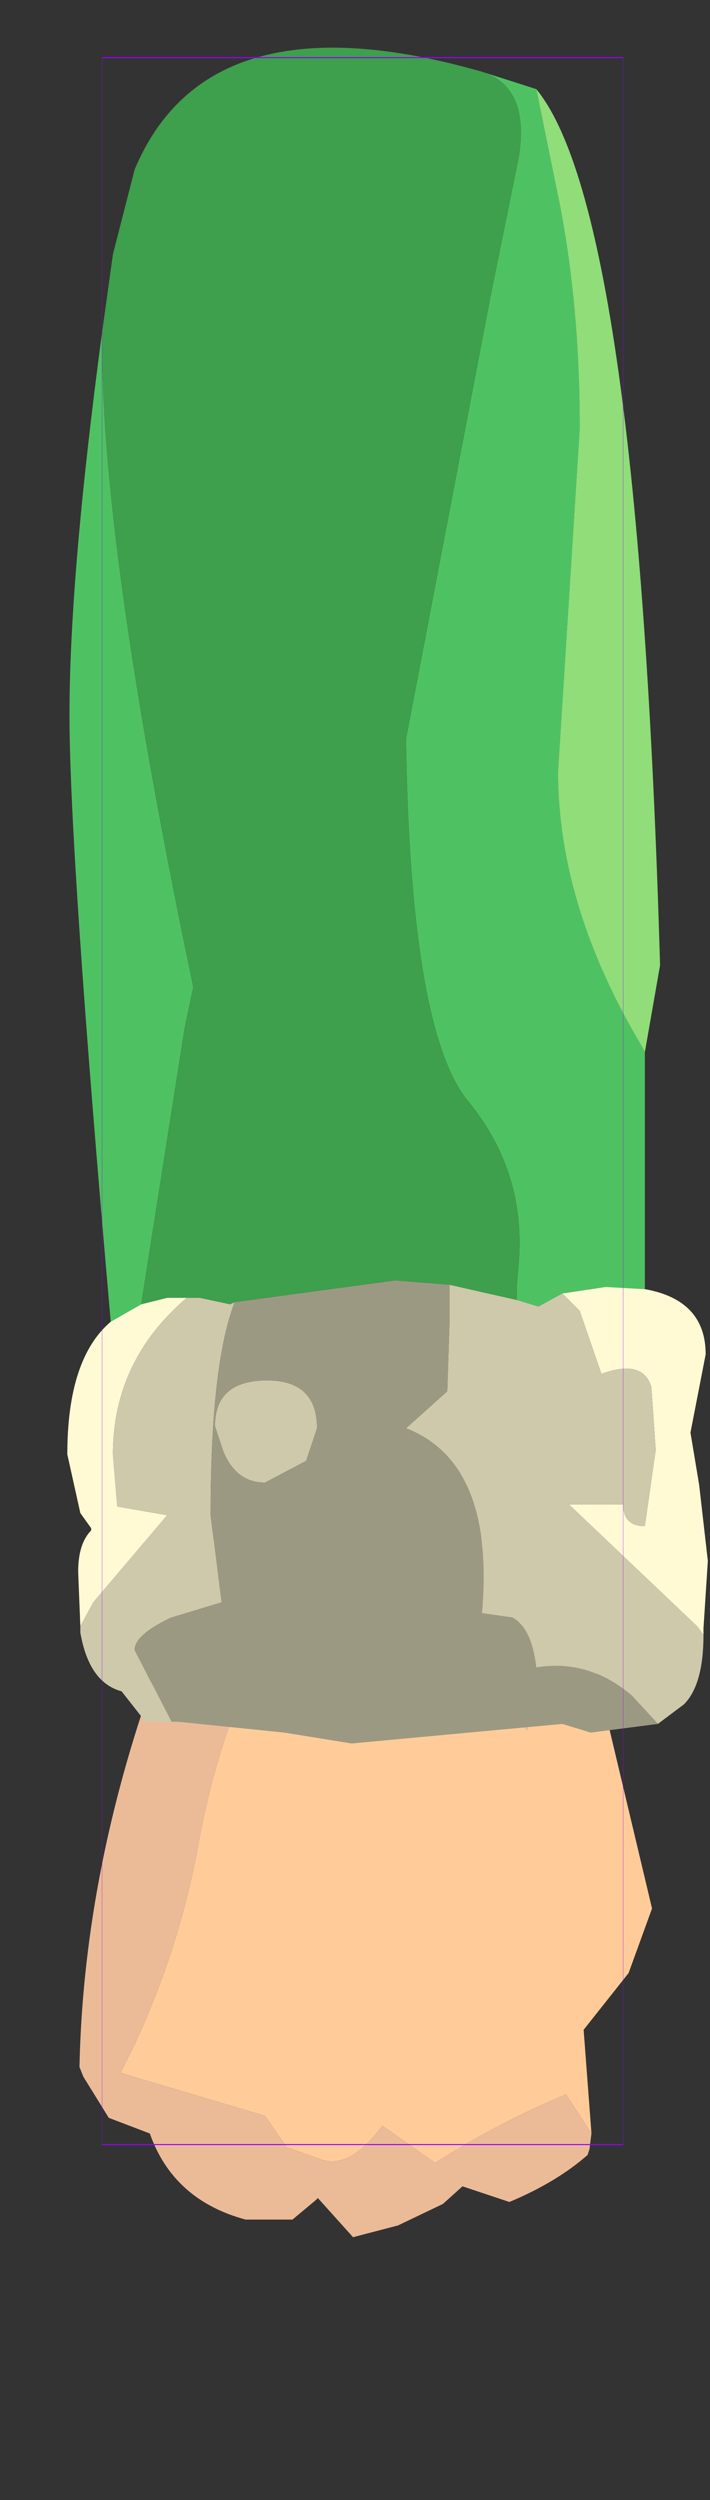 <?xml version="1.0" encoding="UTF-8" standalone="no"?>
<svg xmlns:ffdec="https://www.free-decompiler.com/flash" xmlns:xlink="http://www.w3.org/1999/xlink" ffdec:objectType="frame" height="57.5px" width="16.35px" xmlns="http://www.w3.org/2000/svg">
  <rect width="100%" height="100%" fill="#333333" stroke="none"/>
  <g transform="matrix(1.0, 0.0, 0.0, 1.0, 8.35, 25.35)">
    <use ffdec:characterId="1549" ffdec:characterName="game_fla.hand_373" height="24.55" id="hand" transform="matrix(0.9, 0.0, 0.0, 0.9, -8.365, 10.04)" width="16.7" xlink:href="#sprite0"/>
    <use ffdec:characterId="1637" height="39.0" transform="matrix(1.0, 0.0, 0.0, 1.0, -6.8, -24.25)" width="14.8" xlink:href="#shape1"/>
    <use ffdec:characterId="1081" height="100.0" id="shape" transform="matrix(0.12, 0.0, 0.0, 0.48, -6, -24.025)" width="100.0" xlink:href="#sprite1"/>
  </g>
  <defs>
    <g id="sprite0" transform="matrix(1.0, 0.0, 0.0, 1.0, 9.35, 8.9)">
      <use ffdec:characterId="1547" height="17.85" transform="matrix(1.0, 0.0, 0.0, 1.0, -7.3, -8.9)" width="14.65" xlink:href="#shape0"/>
    </g>
    <g id="shape0" transform="matrix(1.0, 0.0, 0.0, 1.0, 7.3, 8.9)">
      <path d="M4.95 -8.9 L5.15 -8.9 5.15 -8.7 7.35 0.55 6.75 2.2 5.6 3.65 5.8 6.3 5.15 5.3 Q3.45 6.0 1.8 7.05 L0.45 6.1 Q-0.4 7.25 -1.15 6.95 L-2.0 6.65 -2.55 5.85 -6.25 4.75 -5.9 4.05 Q-4.8 1.7 -4.3 -0.85 -3.95 -2.9 -3.25 -4.7 -2.75 -5.95 -2.55 -7.15 L-2.45 -7.75 1.6 -8.25 1.35 -7.75 1.75 -7.35 2.2 -7.15 4.15 -4.0 4.95 -7.2 Q5.1 -7.95 4.85 -8.65 L4.95 -8.9 M-4.75 -7.5 L-4.45 -8.45 -4.55 -8.8 -4.55 -8.9 -4.05 -8.9 -4.75 -7.5" fill="#ffcc99" fill-rule="evenodd" stroke="none"/>
      <path d="M5.8 6.3 L5.75 6.7 5.7 6.85 Q4.9 7.55 3.7 8.05 L2.65 7.7 2.5 7.65 2.0 8.1 0.85 8.65 -0.3 8.95 -1.2 7.95 -1.25 8.0 -1.85 8.5 -3.05 8.5 Q-4.9 8.0 -5.5 6.3 L-6.55 5.9 -7.2 4.85 -7.3 4.6 Q-7.2 -0.15 -5.5 -5.05 L-4.75 -7.5 -4.05 -8.9 4.95 -8.9 4.85 -8.65 Q5.1 -7.95 4.95 -7.2 L4.15 -4.0 2.2 -7.15 1.75 -7.35 1.35 -7.75 1.6 -8.25 -2.45 -7.75 -2.55 -7.15 Q-2.75 -5.95 -3.25 -4.7 -3.95 -2.9 -4.3 -0.85 -4.8 1.7 -5.9 4.05 L-6.25 4.75 -2.55 5.85 -2.0 6.65 -1.15 6.95 Q-0.4 7.25 0.45 6.1 L1.8 7.05 Q3.45 6.0 5.15 5.3 L5.8 6.3" fill="#ebbb98" fill-rule="evenodd" stroke="none"/>
    </g>
    <g id="shape1" transform="matrix(1.0, 0.0, 0.0, 1.0, 6.8, 24.25)">
      <path d="M4.0 -23.3 L4.55 -20.6 Q5.0 -18.25 5.0 -15.5 L4.5 -7.6 Q4.5 -4.5 6.45 -1.25 L6.5 -1.15 6.5 4.3 5.6 4.25 4.6 4.4 4.05 4.7 3.55 4.55 3.55 4.25 3.6 3.65 Q3.75 1.6 2.45 0.0 1.1 -1.6 1.0 -8.35 L2.95 -18.55 3.6 -21.75 Q3.85 -23.35 2.75 -23.7 L4.0 -23.3 M-5.8 5.05 Q-6.75 -5.75 -6.75 -8.9 -6.75 -12.1 -6.0 -17.7 -6.05 -12.9 -3.9 -2.65 L-4.1 -1.7 -5.1 4.65 -5.8 5.05" fill="#4ec262" fill-rule="evenodd" stroke="none"/>
      <path d="M2.75 -23.7 Q3.85 -23.35 3.6 -21.75 L2.95 -18.55 1.0 -8.35 Q1.1 -1.6 2.45 0.0 3.75 1.6 3.6 3.65 L3.55 4.25 3.55 4.55 2.0 4.2 0.75 4.1 -2.95 4.6 -3.05 4.65 -3.75 4.5 -4.05 4.5 -4.5 4.5 -5.1 4.65 -4.1 -1.7 -3.9 -2.65 Q-6.05 -12.9 -6.0 -17.7 L-5.75 -19.5 -5.25 -21.45 Q-3.55 -25.5 2.75 -23.7" fill="#3e9f4c" fill-rule="evenodd" stroke="none"/>
      <path d="M6.5 -1.15 L6.45 -1.25 Q4.5 -4.5 4.5 -7.6 L5.0 -15.5 Q5.0 -18.25 4.55 -20.6 L4.0 -23.3 Q6.35 -20.45 6.85 -3.15 L6.5 -1.15" fill="#90dd79" fill-rule="evenodd" stroke="none"/>
      <path d="M4.6 4.4 L5.6 4.25 6.5 4.3 Q7.9 4.55 7.9 5.8 L7.55 7.6 7.75 8.8 7.95 10.55 7.85 12.1 7.85 12.25 7.7 12.05 4.75 9.25 6.0 9.25 Q6.0 9.75 6.5 9.75 L6.75 8.0 6.65 6.55 Q6.45 5.9 5.5 6.25 L5.0 4.8 4.6 4.4 M-6.5 12.05 L-6.55 10.8 Q-6.55 10.15 -6.25 9.85 L-6.25 9.8 -6.5 9.45 -6.8 8.1 Q-6.8 5.9 -5.8 5.05 L-5.1 4.65 -4.5 4.5 -4.05 4.5 Q-5.75 5.95 -5.75 8.1 L-5.65 9.3 -4.5 9.5 -6.2 11.5 -6.5 12.05" fill="#fff9d4" fill-rule="evenodd" stroke="none"/>
      <path d="M3.55 4.55 L4.05 4.7 4.6 4.4 5.0 4.8 5.5 6.25 Q6.45 5.9 6.65 6.55 L6.75 8.0 6.5 9.75 Q6.0 9.75 6.0 9.25 L4.75 9.25 7.7 12.05 7.85 12.25 Q7.85 13.4 7.4 13.85 L6.8 14.3 6.2 13.65 Q5.2 12.8 4.0 13.0 3.9 12.1 3.45 11.85 L2.75 11.75 Q3.05 8.3 1.0 7.5 L1.95 6.65 2.0 5.1 2.0 4.2 3.55 4.55 M-4.4 14.25 L-5.0 14.25 -5.55 13.55 Q-6.3 13.35 -6.5 12.2 L-6.5 12.05 -6.2 11.5 -4.5 9.5 -5.65 9.3 -5.75 8.1 Q-5.75 5.95 -4.05 4.5 L-3.75 4.5 -3.05 4.65 -2.95 4.6 -3.0 4.75 Q-3.5 6.2 -3.5 9.5 L-3.25 11.5 -4.4 11.85 Q-5.25 12.25 -5.25 12.6 L-4.4 14.25 M-1.05 7.5 L-1.3 8.25 -2.25 8.75 Q-2.9 8.75 -3.2 8.05 L-3.4 7.45 Q-3.4 6.4 -2.2 6.4 -1.05 6.4 -1.05 7.5" fill="#cec9ab" fill-rule="evenodd" stroke="none"/>
      <path d="M6.8 14.3 L5.25 14.5 4.6 14.3 -0.25 14.75 -1.8 14.5 -4.25 14.25 -4.4 14.25 -5.25 12.6 Q-5.25 12.25 -4.4 11.85 L-3.25 11.5 -3.5 9.5 Q-3.5 6.2 -3.0 4.75 L-2.95 4.6 0.75 4.1 2.0 4.2 2.0 5.1 1.95 6.65 1.0 7.5 Q3.05 8.3 2.75 11.75 L3.45 11.85 Q3.9 12.1 4.0 13.0 5.2 12.8 6.2 13.65 L6.8 14.3 M-1.05 7.5 Q-1.05 6.4 -2.2 6.4 -3.4 6.4 -3.4 7.45 L-3.2 8.05 Q-2.9 8.75 -2.25 8.75 L-1.3 8.25 -1.05 7.5" fill="#9c9982" fill-rule="evenodd" stroke="none"/>
    </g>
    <g id="sprite1" transform="matrix(1.0, 0.0, 0.0, 1.0, 50.0, 50.0)">
      <use ffdec:characterId="1080" height="100.0" transform="matrix(1.0, 0.0, 0.0, 1.0, -50.0, -50.0)" width="100.0" xlink:href="#shape2"/>
    </g>
    <g id="shape2" transform="matrix(1.0, 0.0, 0.0, 1.0, 50.0, 50.0)">
      <path d="M50.0 50.0 L-50.0 50.0 -50.0 -50.0 50.0 -50.0 50.0 50.0 Z" fill="none" stroke="#9900ff" stroke-linecap="round" stroke-linejoin="round" stroke-width="0.05"/>
    </g>
  </defs>
</svg>
